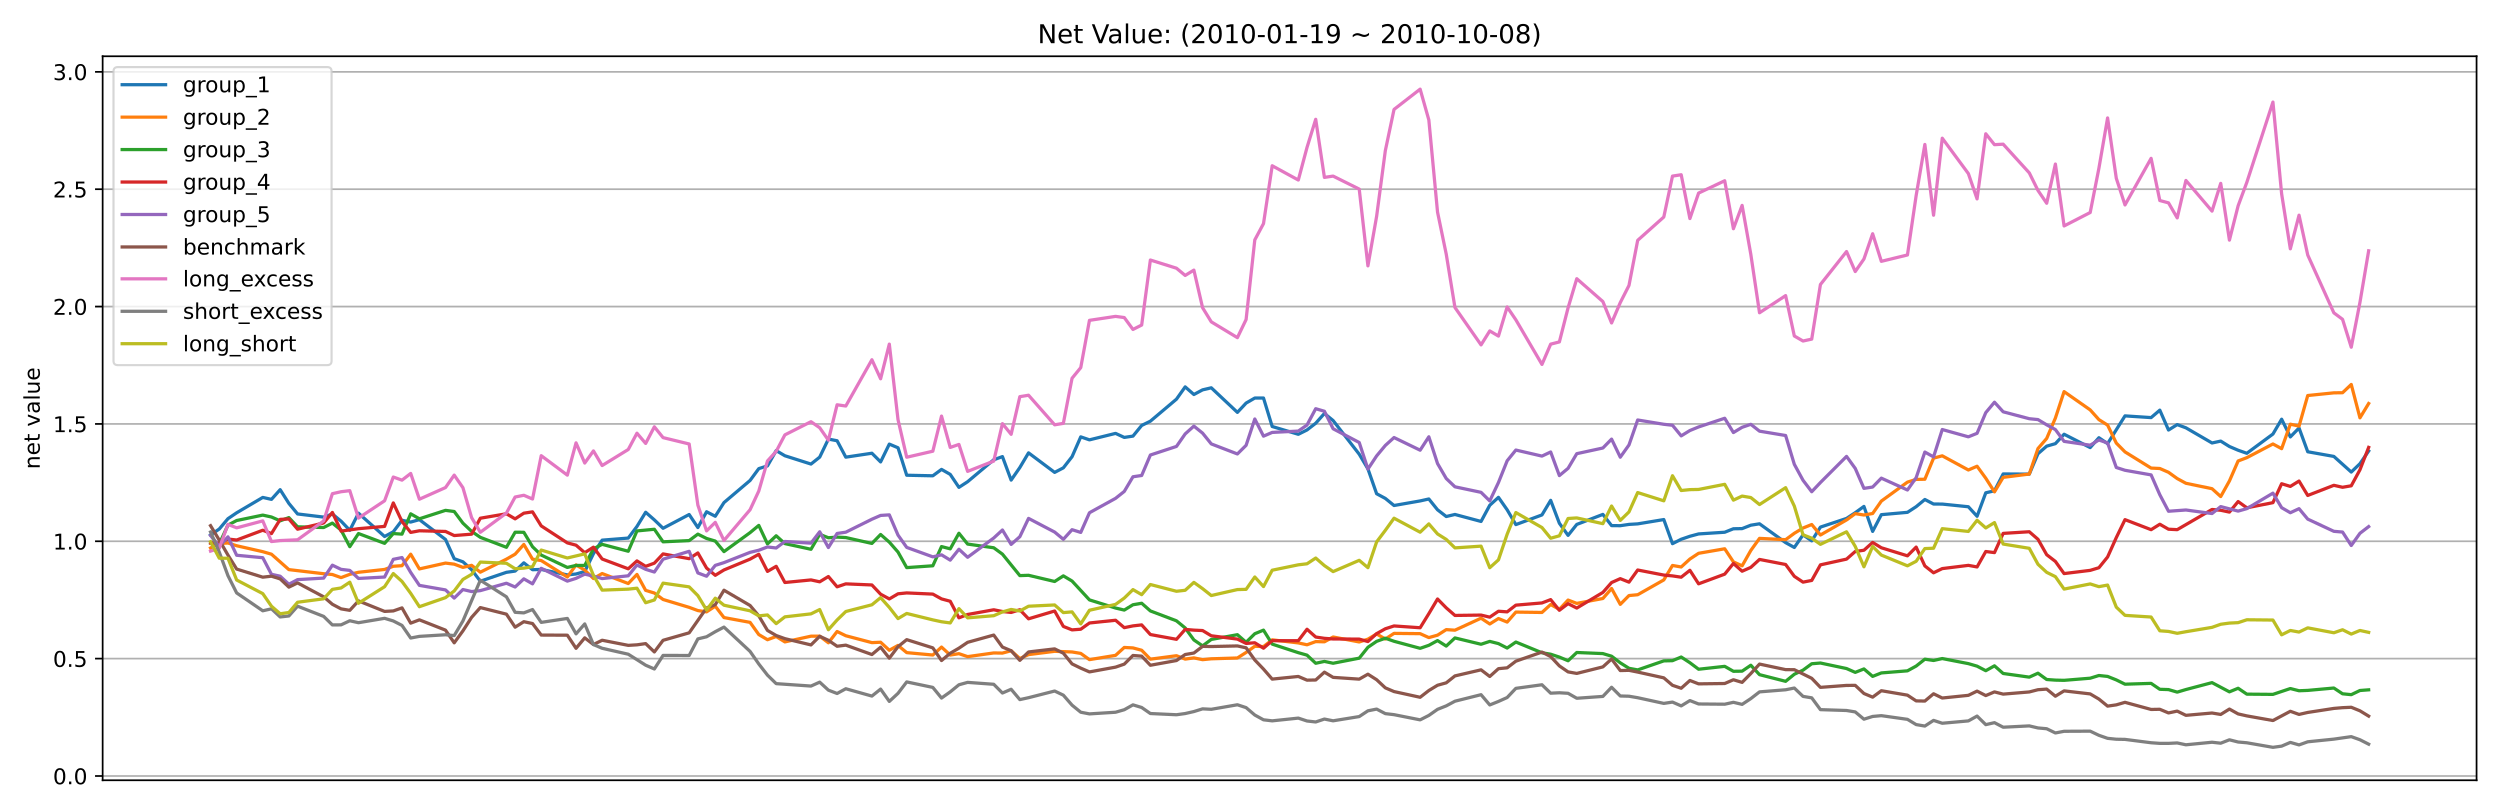 <?xml version="1.0" encoding="utf-8" standalone="no"?>
<!DOCTYPE svg PUBLIC "-//W3C//DTD SVG 1.1//EN"
  "http://www.w3.org/Graphics/SVG/1.1/DTD/svg11.dtd">
<!-- Created with matplotlib (https://matplotlib.org/) -->
<svg height="374.4pt" version="1.1" viewBox="0 0 1152 374.4" width="1152pt" xmlns="http://www.w3.org/2000/svg" xmlns:xlink="http://www.w3.org/1999/xlink">
 <defs>
  <style type="text/css">*{stroke-linecap:butt;stroke-linejoin:round;}</style>
 </defs>
 <g id="figure_1">
  <g id="patch_1">
   <path d="M 0 374.4 
L 1152 374.4 
L 1152 0 
L 0 0 
z
" style="fill:#ffffff;"/>
  </g>
  <g id="axes_1">
   <g id="patch_2">
    <path d="M 47.3 359.532 
L 1141.2 359.532 
L 1141.2 25.92 
L 47.3 25.92 
z
" style="fill:#ffffff;"/>
   </g>
   <g id="matplotlib.axis_1"/>
   <g id="matplotlib.axis_2">
    <g id="ytick_1">
     <g id="line2d_1">
      <path clip-path="url(#pb8b6d80374)" d="M 47.3 357.574 
L 1141.2 357.574 
" style="fill:none;stroke:#b0b0b0;stroke-linecap:square;stroke-width:0.8;"/>
     </g>
     <g id="line2d_2">
      <defs>
       <path d="M 0 0 
L -3.5 0 
" id="mf789db5f4f" style="stroke:#000000;stroke-width:0.8;"/>
      </defs>
      <g>
       <use style="stroke:#000000;stroke-width:0.8;" x="47.3" xlink:href="#mf789db5f4f" y="357.574"/>
      </g>
     </g>
     <g id="text_1">
      <!-- 0.0 -->
      <g transform="translate(24.397 361.373)scale(0.1 -0.1)">
       <defs>
        <path d="M 31.781 66.406 
Q 24.172 66.406 20.328 58.906 
Q 16.5 51.422 16.5 36.375 
Q 16.5 21.391 20.328 13.891 
Q 24.172 6.391 31.781 6.391 
Q 39.453 6.391 43.281 13.891 
Q 47.125 21.391 47.125 36.375 
Q 47.125 51.422 43.281 58.906 
Q 39.453 66.406 31.781 66.406 
z
M 31.781 74.219 
Q 44.047 74.219 50.516 64.516 
Q 56.984 54.828 56.984 36.375 
Q 56.984 17.969 50.516 8.266 
Q 44.047 -1.422 31.781 -1.422 
Q 19.531 -1.422 13.062 8.266 
Q 6.594 17.969 6.594 36.375 
Q 6.594 54.828 13.062 64.516 
Q 19.531 74.219 31.781 74.219 
z
" id="DejaVuSans-48"/>
        <path d="M 10.688 12.406 
L 21 12.406 
L 21 0 
L 10.688 0 
z
" id="DejaVuSans-46"/>
       </defs>
       <use xlink:href="#DejaVuSans-48"/>
       <use x="63.623" xlink:href="#DejaVuSans-46"/>
       <use x="95.41" xlink:href="#DejaVuSans-48"/>
      </g>
     </g>
    </g>
    <g id="ytick_2">
     <g id="line2d_3">
      <path clip-path="url(#pb8b6d80374)" d="M 47.3 303.497 
L 1141.2 303.497 
" style="fill:none;stroke:#b0b0b0;stroke-linecap:square;stroke-width:0.8;"/>
     </g>
     <g id="line2d_4">
      <g>
       <use style="stroke:#000000;stroke-width:0.8;" x="47.3" xlink:href="#mf789db5f4f" y="303.497"/>
      </g>
     </g>
     <g id="text_2">
      <!-- 0.5 -->
      <g transform="translate(24.397 307.296)scale(0.1 -0.1)">
       <defs>
        <path d="M 10.797 72.906 
L 49.516 72.906 
L 49.516 64.594 
L 19.828 64.594 
L 19.828 46.734 
Q 21.969 47.469 24.109 47.828 
Q 26.266 48.188 28.422 48.188 
Q 40.625 48.188 47.75 41.5 
Q 54.891 34.812 54.891 23.391 
Q 54.891 11.625 47.562 5.094 
Q 40.234 -1.422 26.906 -1.422 
Q 22.312 -1.422 17.547 -0.641 
Q 12.797 0.141 7.719 1.703 
L 7.719 11.625 
Q 12.109 9.234 16.797 8.062 
Q 21.484 6.891 26.703 6.891 
Q 35.156 6.891 40.078 11.328 
Q 45.016 15.766 45.016 23.391 
Q 45.016 31 40.078 35.438 
Q 35.156 39.891 26.703 39.891 
Q 22.75 39.891 18.812 39.016 
Q 14.891 38.141 10.797 36.281 
z
" id="DejaVuSans-53"/>
       </defs>
       <use xlink:href="#DejaVuSans-48"/>
       <use x="63.623" xlink:href="#DejaVuSans-46"/>
       <use x="95.41" xlink:href="#DejaVuSans-53"/>
      </g>
     </g>
    </g>
    <g id="ytick_3">
     <g id="line2d_5">
      <path clip-path="url(#pb8b6d80374)" d="M 47.3 249.42 
L 1141.2 249.42 
" style="fill:none;stroke:#b0b0b0;stroke-linecap:square;stroke-width:0.8;"/>
     </g>
     <g id="line2d_6">
      <g>
       <use style="stroke:#000000;stroke-width:0.8;" x="47.3" xlink:href="#mf789db5f4f" y="249.42"/>
      </g>
     </g>
     <g id="text_3">
      <!-- 1.0 -->
      <g transform="translate(24.397 253.219)scale(0.1 -0.1)">
       <defs>
        <path d="M 12.406 8.297 
L 28.516 8.297 
L 28.516 63.922 
L 10.984 60.406 
L 10.984 69.391 
L 28.422 72.906 
L 38.281 72.906 
L 38.281 8.297 
L 54.391 8.297 
L 54.391 0 
L 12.406 0 
z
" id="DejaVuSans-49"/>
       </defs>
       <use xlink:href="#DejaVuSans-49"/>
       <use x="63.623" xlink:href="#DejaVuSans-46"/>
       <use x="95.41" xlink:href="#DejaVuSans-48"/>
      </g>
     </g>
    </g>
    <g id="ytick_4">
     <g id="line2d_7">
      <path clip-path="url(#pb8b6d80374)" d="M 47.3 195.342 
L 1141.2 195.342 
" style="fill:none;stroke:#b0b0b0;stroke-linecap:square;stroke-width:0.8;"/>
     </g>
     <g id="line2d_8">
      <g>
       <use style="stroke:#000000;stroke-width:0.8;" x="47.3" xlink:href="#mf789db5f4f" y="195.342"/>
      </g>
     </g>
     <g id="text_4">
      <!-- 1.5 -->
      <g transform="translate(24.397 199.142)scale(0.1 -0.1)">
       <use xlink:href="#DejaVuSans-49"/>
       <use x="63.623" xlink:href="#DejaVuSans-46"/>
       <use x="95.41" xlink:href="#DejaVuSans-53"/>
      </g>
     </g>
    </g>
    <g id="ytick_5">
     <g id="line2d_9">
      <path clip-path="url(#pb8b6d80374)" d="M 47.3 141.265 
L 1141.2 141.265 
" style="fill:none;stroke:#b0b0b0;stroke-linecap:square;stroke-width:0.8;"/>
     </g>
     <g id="line2d_10">
      <g>
       <use style="stroke:#000000;stroke-width:0.8;" x="47.3" xlink:href="#mf789db5f4f" y="141.265"/>
      </g>
     </g>
     <g id="text_5">
      <!-- 2.0 -->
      <g transform="translate(24.397 145.064)scale(0.1 -0.1)">
       <defs>
        <path d="M 19.188 8.297 
L 53.609 8.297 
L 53.609 0 
L 7.328 0 
L 7.328 8.297 
Q 12.938 14.109 22.625 23.891 
Q 32.328 33.688 34.812 36.531 
Q 39.547 41.844 41.422 45.531 
Q 43.312 49.219 43.312 52.781 
Q 43.312 58.594 39.234 62.25 
Q 35.156 65.922 28.609 65.922 
Q 23.969 65.922 18.812 64.312 
Q 13.672 62.703 7.812 59.422 
L 7.812 69.391 
Q 13.766 71.781 18.938 73 
Q 24.125 74.219 28.422 74.219 
Q 39.75 74.219 46.484 68.547 
Q 53.219 62.891 53.219 53.422 
Q 53.219 48.922 51.531 44.891 
Q 49.859 40.875 45.406 35.406 
Q 44.188 33.984 37.641 27.219 
Q 31.109 20.453 19.188 8.297 
z
" id="DejaVuSans-50"/>
       </defs>
       <use xlink:href="#DejaVuSans-50"/>
       <use x="63.623" xlink:href="#DejaVuSans-46"/>
       <use x="95.41" xlink:href="#DejaVuSans-48"/>
      </g>
     </g>
    </g>
    <g id="ytick_6">
     <g id="line2d_11">
      <path clip-path="url(#pb8b6d80374)" d="M 47.3 87.188 
L 1141.2 87.188 
" style="fill:none;stroke:#b0b0b0;stroke-linecap:square;stroke-width:0.8;"/>
     </g>
     <g id="line2d_12">
      <g>
       <use style="stroke:#000000;stroke-width:0.8;" x="47.3" xlink:href="#mf789db5f4f" y="87.188"/>
      </g>
     </g>
     <g id="text_6">
      <!-- 2.5 -->
      <g transform="translate(24.397 90.987)scale(0.1 -0.1)">
       <use xlink:href="#DejaVuSans-50"/>
       <use x="63.623" xlink:href="#DejaVuSans-46"/>
       <use x="95.41" xlink:href="#DejaVuSans-53"/>
      </g>
     </g>
    </g>
    <g id="ytick_7">
     <g id="line2d_13">
      <path clip-path="url(#pb8b6d80374)" d="M 47.3 33.111 
L 1141.2 33.111 
" style="fill:none;stroke:#b0b0b0;stroke-linecap:square;stroke-width:0.8;"/>
     </g>
     <g id="line2d_14">
      <g>
       <use style="stroke:#000000;stroke-width:0.8;" x="47.3" xlink:href="#mf789db5f4f" y="33.111"/>
      </g>
     </g>
     <g id="text_7">
      <!-- 3.0 -->
      <g transform="translate(24.397 36.91)scale(0.1 -0.1)">
       <defs>
        <path d="M 40.578 39.312 
Q 47.656 37.797 51.625 33 
Q 55.609 28.219 55.609 21.188 
Q 55.609 10.406 48.188 4.484 
Q 40.766 -1.422 27.094 -1.422 
Q 22.516 -1.422 17.656 -0.516 
Q 12.797 0.391 7.625 2.203 
L 7.625 11.719 
Q 11.719 9.328 16.594 8.109 
Q 21.484 6.891 26.812 6.891 
Q 36.078 6.891 40.938 10.547 
Q 45.797 14.203 45.797 21.188 
Q 45.797 27.641 41.281 31.266 
Q 36.766 34.906 28.719 34.906 
L 20.219 34.906 
L 20.219 43.016 
L 29.109 43.016 
Q 36.375 43.016 40.234 45.922 
Q 44.094 48.828 44.094 54.297 
Q 44.094 59.906 40.109 62.906 
Q 36.141 65.922 28.719 65.922 
Q 24.656 65.922 20.016 65.031 
Q 15.375 64.156 9.812 62.312 
L 9.812 71.094 
Q 15.438 72.656 20.344 73.438 
Q 25.25 74.219 29.594 74.219 
Q 40.828 74.219 47.359 69.109 
Q 53.906 64.016 53.906 55.328 
Q 53.906 49.266 50.438 45.094 
Q 46.969 40.922 40.578 39.312 
z
" id="DejaVuSans-51"/>
       </defs>
       <use xlink:href="#DejaVuSans-51"/>
       <use x="63.623" xlink:href="#DejaVuSans-46"/>
       <use x="95.41" xlink:href="#DejaVuSans-48"/>
      </g>
     </g>
    </g>
    <g id="text_8">
     <!-- net value -->
     <g transform="translate(18.317 216.178)rotate(-90)scale(0.1 -0.1)">
      <defs>
       <path d="M 54.891 33.016 
L 54.891 0 
L 45.906 0 
L 45.906 32.719 
Q 45.906 40.484 42.875 44.328 
Q 39.844 48.188 33.797 48.188 
Q 26.516 48.188 22.312 43.547 
Q 18.109 38.922 18.109 30.906 
L 18.109 0 
L 9.078 0 
L 9.078 54.688 
L 18.109 54.688 
L 18.109 46.188 
Q 21.344 51.125 25.703 53.562 
Q 30.078 56 35.797 56 
Q 45.219 56 50.047 50.172 
Q 54.891 44.344 54.891 33.016 
z
" id="DejaVuSans-110"/>
       <path d="M 56.203 29.594 
L 56.203 25.203 
L 14.891 25.203 
Q 15.484 15.922 20.484 11.062 
Q 25.484 6.203 34.422 6.203 
Q 39.594 6.203 44.453 7.469 
Q 49.312 8.734 54.109 11.281 
L 54.109 2.781 
Q 49.266 0.734 44.188 -0.344 
Q 39.109 -1.422 33.891 -1.422 
Q 20.797 -1.422 13.156 6.188 
Q 5.516 13.812 5.516 26.812 
Q 5.516 40.234 12.766 48.109 
Q 20.016 56 32.328 56 
Q 43.359 56 49.781 48.891 
Q 56.203 41.797 56.203 29.594 
z
M 47.219 32.234 
Q 47.125 39.594 43.094 43.984 
Q 39.062 48.391 32.422 48.391 
Q 24.906 48.391 20.391 44.141 
Q 15.875 39.891 15.188 32.172 
z
" id="DejaVuSans-101"/>
       <path d="M 18.312 70.219 
L 18.312 54.688 
L 36.812 54.688 
L 36.812 47.703 
L 18.312 47.703 
L 18.312 18.016 
Q 18.312 11.328 20.141 9.422 
Q 21.969 7.516 27.594 7.516 
L 36.812 7.516 
L 36.812 0 
L 27.594 0 
Q 17.188 0 13.234 3.875 
Q 9.281 7.766 9.281 18.016 
L 9.281 47.703 
L 2.688 47.703 
L 2.688 54.688 
L 9.281 54.688 
L 9.281 70.219 
z
" id="DejaVuSans-116"/>
       <path id="DejaVuSans-32"/>
       <path d="M 2.984 54.688 
L 12.5 54.688 
L 29.594 8.797 
L 46.688 54.688 
L 56.203 54.688 
L 35.688 0 
L 23.484 0 
z
" id="DejaVuSans-118"/>
       <path d="M 34.281 27.484 
Q 23.391 27.484 19.188 25 
Q 14.984 22.516 14.984 16.5 
Q 14.984 11.719 18.141 8.906 
Q 21.297 6.109 26.703 6.109 
Q 34.188 6.109 38.703 11.406 
Q 43.219 16.703 43.219 25.484 
L 43.219 27.484 
z
M 52.203 31.203 
L 52.203 0 
L 43.219 0 
L 43.219 8.297 
Q 40.141 3.328 35.547 0.953 
Q 30.953 -1.422 24.312 -1.422 
Q 15.922 -1.422 10.953 3.297 
Q 6 8.016 6 15.922 
Q 6 25.141 12.172 29.828 
Q 18.359 34.516 30.609 34.516 
L 43.219 34.516 
L 43.219 35.406 
Q 43.219 41.609 39.141 45 
Q 35.062 48.391 27.688 48.391 
Q 23 48.391 18.547 47.266 
Q 14.109 46.141 10.016 43.891 
L 10.016 52.203 
Q 14.938 54.109 19.578 55.047 
Q 24.219 56 28.609 56 
Q 40.484 56 46.344 49.844 
Q 52.203 43.703 52.203 31.203 
z
" id="DejaVuSans-97"/>
       <path d="M 9.422 75.984 
L 18.406 75.984 
L 18.406 0 
L 9.422 0 
z
" id="DejaVuSans-108"/>
       <path d="M 8.5 21.578 
L 8.5 54.688 
L 17.484 54.688 
L 17.484 21.922 
Q 17.484 14.156 20.5 10.266 
Q 23.531 6.391 29.594 6.391 
Q 36.859 6.391 41.078 11.031 
Q 45.312 15.672 45.312 23.688 
L 45.312 54.688 
L 54.297 54.688 
L 54.297 0 
L 45.312 0 
L 45.312 8.406 
Q 42.047 3.422 37.719 1 
Q 33.406 -1.422 27.688 -1.422 
Q 18.266 -1.422 13.375 4.438 
Q 8.5 10.297 8.5 21.578 
z
M 31.109 56 
z
" id="DejaVuSans-117"/>
      </defs>
      <use xlink:href="#DejaVuSans-110"/>
      <use x="63.379" xlink:href="#DejaVuSans-101"/>
      <use x="124.902" xlink:href="#DejaVuSans-116"/>
      <use x="164.111" xlink:href="#DejaVuSans-32"/>
      <use x="195.898" xlink:href="#DejaVuSans-118"/>
      <use x="255.078" xlink:href="#DejaVuSans-97"/>
      <use x="316.357" xlink:href="#DejaVuSans-108"/>
      <use x="344.141" xlink:href="#DejaVuSans-117"/>
      <use x="407.52" xlink:href="#DejaVuSans-101"/>
     </g>
    </g>
   </g>
   <g id="line2d_15">
    <path clip-path="url(#pb8b6d80374)" d="M 97.023 246.509 
L 101.033 243.775 
L 105.043 239.01 
L 109.052 236.294 
L 121.082 229.215 
L 125.092 230.107 
L 129.102 225.642 
L 133.112 231.965 
L 137.122 236.83 
L 149.151 238.279 
L 153.161 236.858 
L 157.171 240.15 
L 161.181 244.355 
L 165.191 236.482 
L 177.221 247.221 
L 181.231 245.05 
L 185.24 239.747 
L 189.25 240.564 
L 193.26 239.452 
L 205.29 248.589 
L 209.3 257.445 
L 213.31 258.879 
L 217.32 262.498 
L 221.33 267.813 
L 233.359 263.725 
L 237.369 263.156 
L 241.379 259.354 
L 245.389 262.526 
L 249.399 262.389 
L 261.429 264.921 
L 265.438 264.495 
L 269.448 263.371 
L 273.458 255.123 
L 277.468 248.898 
L 289.498 247.945 
L 293.508 242.592 
L 297.518 236.05 
L 301.527 239.562 
L 305.537 243.428 
L 317.567 237.088 
L 321.577 243.094 
L 325.587 235.82 
L 329.597 237.89 
L 333.607 231.592 
L 345.636 221.387 
L 349.646 215.944 
L 353.656 214.679 
L 357.666 207.637 
L 361.676 210.013 
L 373.706 213.84 
L 377.716 210.646 
L 381.725 202.324 
L 385.735 203.097 
L 389.745 210.655 
L 401.775 208.85 
L 405.785 212.851 
L 409.795 204.642 
L 413.805 206.337 
L 417.815 218.984 
L 429.844 219.247 
L 433.854 216.301 
L 437.864 218.599 
L 441.874 224.577 
L 445.884 221.971 
L 457.913 211.864 
L 461.923 210.406 
L 465.933 221.226 
L 469.943 215.429 
L 473.953 208.675 
L 485.983 217.677 
L 489.993 215.578 
L 494.003 210.436 
L 498.012 201.308 
L 502.022 202.684 
L 514.052 199.705 
L 518.062 201.561 
L 522.072 200.96 
L 526.082 196.047 
L 530.092 194.08 
L 542.121 183.93 
L 546.131 178.276 
L 550.141 181.786 
L 554.151 179.646 
L 558.161 178.701 
L 570.191 190.021 
L 574.201 185.736 
L 578.21 183.42 
L 582.22 183.419 
L 586.23 196.533 
L 598.26 200.124 
L 602.27 198.125 
L 606.28 195.029 
L 610.29 190.523 
L 614.299 193.786 
L 626.329 209.299 
L 630.339 216.061 
L 634.349 227.509 
L 638.359 229.67 
L 642.369 232.934 
L 654.398 230.827 
L 658.408 229.928 
L 662.418 234.913 
L 666.428 238.008 
L 670.438 237.066 
L 682.468 240.28 
L 686.478 232.831 
L 690.488 229.176 
L 694.497 234.917 
L 698.507 241.731 
L 710.537 237.281 
L 714.547 230.563 
L 718.557 241.104 
L 722.567 246.695 
L 726.577 241.656 
L 738.606 237.038 
L 742.616 242.197 
L 746.626 242.238 
L 750.636 241.643 
L 754.646 241.401 
L 766.676 239.415 
L 770.685 250.523 
L 774.695 248.491 
L 778.705 247.113 
L 782.715 246.037 
L 794.745 245.255 
L 798.755 243.656 
L 802.765 243.582 
L 806.775 242.011 
L 810.784 241.366 
L 822.814 250.043 
L 826.824 252.269 
L 830.834 246.46 
L 834.844 249.214 
L 838.854 242.889 
L 850.883 238.892 
L 854.893 236.256 
L 858.903 233.362 
L 862.913 244.862 
L 866.923 237.156 
L 878.953 236.082 
L 882.963 233.478 
L 886.973 230.17 
L 890.982 232.257 
L 894.992 232.281 
L 907.022 233.513 
L 911.032 237.896 
L 915.042 227.084 
L 919.052 226.153 
L 923.062 218.395 
L 935.091 218.481 
L 939.101 209.067 
L 943.111 205.589 
L 947.121 204.437 
L 951.131 200.098 
L 963.161 206.244 
L 967.17 201.706 
L 971.18 204.416 
L 979.2 191.638 
L 991.23 192.429 
L 995.24 189.001 
L 999.25 198.159 
L 1003.26 195.653 
L 1007.269 197.137 
L 1019.299 204.122 
L 1023.309 203.259 
L 1027.319 205.752 
L 1031.329 207.469 
L 1035.339 208.878 
L 1047.368 200.003 
L 1051.378 193.178 
L 1055.388 201.33 
L 1059.398 197.221 
L 1063.408 208.174 
L 1075.438 210.32 
L 1083.457 217.521 
L 1087.467 213.672 
L 1091.477 207.831 
L 1091.477 207.831 
" style="fill:none;stroke:#1f77b4;stroke-linecap:square;stroke-width:1.5;"/>
   </g>
   <g id="line2d_16">
    <path clip-path="url(#pb8b6d80374)" d="M 97.023 252.504 
L 101.033 250.469 
L 105.043 250.207 
L 109.052 251.478 
L 121.082 254.211 
L 125.092 255.377 
L 133.112 262.481 
L 149.151 264.374 
L 153.161 264.734 
L 157.171 266.163 
L 161.181 264.655 
L 165.191 263.702 
L 177.221 262.403 
L 181.231 260.933 
L 185.24 260.671 
L 189.25 255.368 
L 193.26 262.153 
L 205.29 259.471 
L 209.3 259.964 
L 213.31 261.449 
L 217.32 260.502 
L 221.33 263.656 
L 233.359 257.665 
L 237.369 255.361 
L 241.379 250.89 
L 245.389 257.665 
L 249.399 258.3 
L 261.429 265.877 
L 265.438 260.324 
L 269.448 262.695 
L 273.458 266.578 
L 277.468 264.293 
L 289.498 268.884 
L 293.508 264.703 
L 297.518 272.052 
L 301.527 273.262 
L 305.537 276.237 
L 317.567 279.87 
L 321.577 281.35 
L 325.587 281.943 
L 329.597 279.331 
L 333.607 284.573 
L 345.636 286.79 
L 349.646 292.395 
L 353.656 294.782 
L 357.666 293.297 
L 361.676 295.789 
L 373.706 293.15 
L 377.716 293.127 
L 381.725 296.197 
L 385.735 290.997 
L 389.745 292.952 
L 401.775 296.121 
L 405.785 295.943 
L 409.795 299.637 
L 413.805 297.408 
L 417.815 300.731 
L 429.844 301.835 
L 433.854 298.176 
L 437.864 301.848 
L 441.874 301.212 
L 445.884 302.577 
L 457.913 300.877 
L 461.923 300.943 
L 465.933 299.865 
L 469.943 303.44 
L 473.953 301.644 
L 485.983 300.122 
L 494.003 300.424 
L 498.012 301.093 
L 502.022 303.957 
L 514.052 301.985 
L 518.062 298.346 
L 522.072 298.56 
L 526.082 299.633 
L 530.092 303.744 
L 542.121 302.155 
L 546.131 303.712 
L 550.141 303.159 
L 554.151 303.972 
L 558.161 303.575 
L 570.191 303.2 
L 574.201 300.654 
L 578.21 297.796 
L 582.22 297.951 
L 586.23 294.837 
L 598.26 296.254 
L 602.27 297.118 
L 606.28 295.647 
L 610.29 295.743 
L 614.299 293.522 
L 626.329 295.816 
L 630.339 294.53 
L 634.349 292.111 
L 638.359 294.463 
L 642.369 291.861 
L 654.398 291.992 
L 658.408 293.798 
L 662.418 292.684 
L 666.428 290.129 
L 670.438 290.39 
L 682.468 284.866 
L 686.478 287.53 
L 690.488 285.021 
L 694.497 286.656 
L 698.507 282.049 
L 710.537 282.22 
L 714.547 278.565 
L 718.557 280.794 
L 722.567 276.511 
L 726.577 278.043 
L 738.606 275.787 
L 742.616 271.187 
L 746.626 278.489 
L 750.636 274.431 
L 754.646 274.05 
L 766.676 267.234 
L 770.685 260.565 
L 774.695 261.267 
L 778.705 257.602 
L 782.715 254.958 
L 794.745 252.878 
L 798.755 258.924 
L 802.765 260.728 
L 806.775 253.652 
L 810.784 248.085 
L 822.814 248.687 
L 826.824 245.74 
L 830.834 243.309 
L 834.844 241.696 
L 838.854 246.532 
L 850.883 239.59 
L 854.893 236.685 
L 858.903 237.314 
L 862.913 236.624 
L 866.923 230.897 
L 878.953 222.165 
L 882.963 220.906 
L 886.973 220.829 
L 890.982 211.112 
L 894.992 210.044 
L 907.022 216.569 
L 911.032 214.845 
L 915.042 220.368 
L 919.052 226.66 
L 923.062 219.969 
L 935.091 218.446 
L 939.101 206.689 
L 943.111 202.036 
L 947.121 192.651 
L 951.131 180.46 
L 963.161 188.882 
L 967.17 193.358 
L 971.18 195.892 
L 975.19 204.168 
L 979.2 208.236 
L 991.23 215.693 
L 995.24 215.883 
L 999.25 217.633 
L 1003.26 220.522 
L 1007.269 222.696 
L 1019.299 225.189 
L 1023.309 228.814 
L 1027.319 221.62 
L 1031.329 212.417 
L 1035.339 210.895 
L 1047.368 204.58 
L 1051.378 206.743 
L 1055.388 195.463 
L 1059.398 196.356 
L 1063.408 182.256 
L 1075.438 181.024 
L 1079.448 180.967 
L 1083.457 177.162 
L 1087.467 192.535 
L 1091.477 185.941 
L 1091.477 185.941 
" style="fill:none;stroke:#ff7f0e;stroke-linecap:square;stroke-width:1.5;"/>
   </g>
   <g id="line2d_17">
    <path clip-path="url(#pb8b6d80374)" d="M 97.023 250.115 
L 101.033 250.658 
L 105.043 241.974 
L 109.052 239.857 
L 121.082 237.359 
L 125.092 238.237 
L 129.102 239.997 
L 133.112 238.517 
L 137.122 242.758 
L 149.151 243.082 
L 153.161 241.045 
L 157.171 244.261 
L 161.181 251.907 
L 165.191 245.856 
L 177.221 250.374 
L 181.231 245.861 
L 185.24 246.124 
L 189.25 236.772 
L 193.26 239.059 
L 205.29 235.173 
L 209.3 235.697 
L 213.31 241.069 
L 217.32 244.856 
L 221.33 247.606 
L 233.359 252.197 
L 237.369 245.242 
L 241.379 245.278 
L 245.389 251.932 
L 249.399 255.782 
L 261.429 261.473 
L 265.438 260.546 
L 269.448 260.542 
L 273.458 252.904 
L 277.468 250.83 
L 289.498 254.011 
L 293.508 244.648 
L 301.527 243.886 
L 305.537 249.669 
L 317.567 249.106 
L 321.577 246.127 
L 325.587 248.125 
L 329.597 249.32 
L 333.607 254.181 
L 345.636 245.436 
L 349.646 242.107 
L 353.656 250.631 
L 357.666 246.885 
L 361.676 250.494 
L 373.706 253.107 
L 377.716 246.229 
L 381.725 247.799 
L 385.735 247.5 
L 389.745 247.703 
L 401.775 250.412 
L 405.785 246.29 
L 409.795 249.811 
L 413.805 254.391 
L 417.815 261.558 
L 429.844 260.714 
L 433.854 251.857 
L 437.864 252.903 
L 441.874 245.722 
L 445.884 250.708 
L 457.913 252.413 
L 461.923 255.347 
L 469.943 265.241 
L 473.953 265.096 
L 485.983 267.948 
L 489.993 265.359 
L 494.003 267.75 
L 502.022 276.434 
L 514.052 280.183 
L 518.062 281.12 
L 522.072 278.667 
L 526.082 277.979 
L 530.092 281.516 
L 542.121 286.085 
L 546.131 289.364 
L 550.141 294.878 
L 554.151 297.621 
L 558.161 294.656 
L 570.191 292.464 
L 574.201 295.957 
L 578.21 292.022 
L 582.22 290.368 
L 586.23 296.809 
L 598.26 300.752 
L 602.27 301.891 
L 606.28 305.635 
L 610.29 304.777 
L 614.299 305.627 
L 626.329 303.282 
L 630.339 298.273 
L 634.349 295.532 
L 638.359 294.093 
L 642.369 295.498 
L 654.398 298.748 
L 658.408 297.363 
L 662.418 295.178 
L 666.428 297.712 
L 670.438 293.958 
L 682.468 296.874 
L 686.478 295.556 
L 690.488 296.573 
L 694.497 298.617 
L 698.507 295.849 
L 710.537 300.791 
L 714.547 301.456 
L 718.557 302.788 
L 722.567 304.475 
L 726.577 300.669 
L 738.606 301.175 
L 742.616 302.378 
L 746.626 305.434 
L 750.636 307.957 
L 754.646 308.691 
L 766.676 304.537 
L 770.685 304.436 
L 774.695 302.759 
L 778.705 305.382 
L 782.715 308.383 
L 794.745 307.052 
L 798.755 309.332 
L 802.765 309.271 
L 806.775 306.544 
L 810.784 310.881 
L 822.814 313.953 
L 826.824 310.697 
L 830.834 308.806 
L 834.844 305.856 
L 838.854 305.52 
L 850.883 308.065 
L 854.893 309.828 
L 858.903 308.247 
L 862.913 311.677 
L 866.923 310.085 
L 878.953 309.121 
L 882.963 306.923 
L 886.973 303.759 
L 890.982 304.347 
L 894.992 303.463 
L 907.022 305.796 
L 911.032 306.964 
L 915.042 309.056 
L 919.052 306.813 
L 923.062 310.34 
L 935.091 312.025 
L 939.101 310.208 
L 943.111 313.116 
L 947.121 313.4 
L 951.131 313.498 
L 963.161 312.514 
L 967.17 311.273 
L 971.18 311.696 
L 975.19 313.3 
L 979.2 315.276 
L 991.23 314.9 
L 995.24 317.628 
L 999.25 317.76 
L 1003.26 318.932 
L 1007.269 317.742 
L 1019.299 314.556 
L 1027.319 318.8 
L 1031.329 317.15 
L 1035.339 319.863 
L 1047.368 319.97 
L 1055.388 317.278 
L 1059.398 318.296 
L 1063.408 318.138 
L 1075.438 317.039 
L 1079.448 319.702 
L 1083.457 320.1 
L 1087.467 318.181 
L 1091.477 317.872 
L 1091.477 317.872 
" style="fill:none;stroke:#2ca02c;stroke-linecap:square;stroke-width:1.5;"/>
   </g>
   <g id="line2d_18">
    <path clip-path="url(#pb8b6d80374)" d="M 97.023 250.226 
L 101.033 250.256 
L 105.043 248.376 
L 109.052 248.841 
L 121.082 244.336 
L 125.092 245.874 
L 129.102 239.328 
L 133.112 239.137 
L 137.122 243.858 
L 149.151 240.974 
L 153.161 236.134 
L 157.171 244.731 
L 165.191 243.615 
L 177.221 242.564 
L 181.231 231.755 
L 185.24 240.317 
L 189.25 245.332 
L 193.26 244.582 
L 205.29 244.893 
L 209.3 246.782 
L 217.32 246.143 
L 221.33 238.796 
L 233.359 236.744 
L 237.369 239.089 
L 241.379 236.474 
L 245.389 235.863 
L 249.399 242.336 
L 261.429 250.158 
L 265.438 251.222 
L 269.448 254.677 
L 273.458 252.138 
L 277.468 257.589 
L 289.498 262.104 
L 293.508 258.467 
L 297.518 260.976 
L 301.527 259.5 
L 305.537 255.238 
L 317.567 257.437 
L 321.577 254.795 
L 325.587 261.758 
L 329.597 265.099 
L 333.607 262.632 
L 345.636 257.646 
L 349.646 255.408 
L 353.656 263.3 
L 357.666 260.966 
L 361.676 268.415 
L 373.706 267.232 
L 377.716 268.1 
L 381.725 265.67 
L 385.735 270.405 
L 389.745 269.045 
L 401.775 269.55 
L 405.785 273.801 
L 409.795 275.986 
L 413.805 273.625 
L 417.815 273.218 
L 429.844 273.762 
L 433.854 275.978 
L 437.864 277.058 
L 441.874 284.693 
L 445.884 283.15 
L 457.913 280.987 
L 461.923 281.779 
L 465.933 282.214 
L 469.943 280.97 
L 473.953 285.147 
L 485.983 281.554 
L 489.993 288.658 
L 494.003 290.247 
L 498.012 289.947 
L 502.022 287.072 
L 514.052 285.811 
L 518.062 289.226 
L 522.072 288.411 
L 526.082 287.951 
L 530.092 292.394 
L 542.121 294.591 
L 546.131 290.028 
L 550.141 290.367 
L 554.151 290.558 
L 558.161 292.968 
L 570.191 294.493 
L 574.201 296.491 
L 578.21 296.19 
L 582.22 298.687 
L 586.23 295.238 
L 598.26 295.237 
L 602.27 289.958 
L 606.28 293.54 
L 610.29 294.143 
L 614.299 294.435 
L 626.329 294.502 
L 630.339 295.626 
L 634.349 291.987 
L 638.359 289.74 
L 642.369 288.437 
L 654.398 289.268 
L 658.408 282.774 
L 662.418 276.013 
L 666.428 280.101 
L 670.438 283.593 
L 682.468 283.43 
L 686.478 284.386 
L 690.488 281.655 
L 694.497 281.946 
L 698.507 278.853 
L 710.537 277.833 
L 714.547 276.307 
L 718.557 281.217 
L 722.567 278.167 
L 726.577 280.196 
L 738.606 272.986 
L 742.616 268.434 
L 746.626 266.642 
L 750.636 268.25 
L 754.646 262.657 
L 766.676 264.99 
L 770.685 265.376 
L 774.695 265.972 
L 778.705 262.795 
L 782.715 269.025 
L 794.745 264.569 
L 798.755 259.652 
L 802.765 263.215 
L 806.775 261.442 
L 810.784 257.788 
L 822.814 260.12 
L 826.824 265.568 
L 830.834 268.248 
L 834.844 267.468 
L 838.854 260.286 
L 850.883 257.641 
L 854.893 254.13 
L 858.903 253.552 
L 862.913 249.962 
L 866.923 252.41 
L 878.953 256.124 
L 882.963 252.101 
L 886.973 260.783 
L 890.982 263.946 
L 894.992 262.008 
L 907.022 260.519 
L 911.032 261.248 
L 915.042 254.135 
L 919.052 254.64 
L 923.062 245.784 
L 935.091 245.029 
L 939.101 248.512 
L 943.111 255.605 
L 947.121 258.699 
L 951.131 264.303 
L 963.161 262.826 
L 967.17 261.611 
L 971.18 256.654 
L 975.19 247.72 
L 979.2 239.455 
L 991.23 244.072 
L 995.24 241.576 
L 999.25 243.864 
L 1003.26 244.066 
L 1019.299 234.763 
L 1023.309 235.131 
L 1027.319 235.973 
L 1031.329 231.115 
L 1035.339 234.001 
L 1047.368 231.622 
L 1051.378 222.909 
L 1055.388 224.139 
L 1059.398 221.662 
L 1063.408 228.304 
L 1075.438 223.632 
L 1079.448 224.536 
L 1083.457 223.854 
L 1087.467 216.472 
L 1091.477 206.16 
L 1091.477 206.16 
" style="fill:none;stroke:#d62728;stroke-linecap:square;stroke-width:1.5;"/>
   </g>
   <g id="line2d_19">
    <path clip-path="url(#pb8b6d80374)" d="M 97.023 246.752 
L 101.033 251.768 
L 105.043 247.375 
L 109.052 255.862 
L 121.082 256.994 
L 125.092 264.642 
L 129.102 265.512 
L 133.112 269.214 
L 137.122 267.09 
L 149.151 266.381 
L 153.161 260.437 
L 157.171 262.357 
L 161.181 262.842 
L 165.191 266.545 
L 177.221 265.9 
L 181.231 257.731 
L 185.24 256.921 
L 189.25 263.774 
L 193.26 269.742 
L 205.29 271.836 
L 209.3 275.597 
L 213.31 271.66 
L 217.32 272.586 
L 221.33 272.162 
L 233.359 268.752 
L 237.369 270.493 
L 241.379 266.735 
L 245.389 269.033 
L 249.399 261.876 
L 261.429 267.78 
L 265.438 266.508 
L 269.448 264.569 
L 273.458 265.449 
L 277.468 266.604 
L 289.498 265.329 
L 293.508 260.354 
L 297.518 262.346 
L 301.527 263.591 
L 305.537 257.673 
L 317.567 254.051 
L 321.577 264.006 
L 325.587 265.525 
L 329.597 260.527 
L 333.607 259.26 
L 345.636 254.524 
L 349.646 253.555 
L 353.656 252.04 
L 357.666 252.515 
L 361.676 249.511 
L 373.706 250.284 
L 377.716 245.058 
L 381.725 252.309 
L 385.735 245.818 
L 389.745 245.231 
L 401.775 239.256 
L 405.785 237.51 
L 409.795 237.251 
L 413.805 246.578 
L 417.815 252.239 
L 429.844 256.597 
L 433.854 255.667 
L 437.864 258.108 
L 441.874 253.089 
L 445.884 256.792 
L 457.913 247.917 
L 461.923 244.222 
L 465.933 250.862 
L 469.943 247.308 
L 473.953 238.882 
L 485.983 245.174 
L 489.993 248.511 
L 494.003 244.079 
L 498.012 245.335 
L 502.022 236.269 
L 514.052 229.643 
L 518.062 226.451 
L 522.072 219.694 
L 526.082 219.102 
L 530.092 209.673 
L 542.121 205.712 
L 546.131 199.951 
L 550.141 196.346 
L 554.151 199.591 
L 558.161 204.557 
L 570.191 209.182 
L 574.201 205.204 
L 578.21 193.074 
L 582.22 200.983 
L 586.23 199.257 
L 598.26 198.639 
L 602.27 195.85 
L 606.28 188.334 
L 610.29 189.509 
L 614.299 197.572 
L 626.329 203.908 
L 630.339 216.147 
L 634.349 210.084 
L 638.359 205.26 
L 642.369 201.623 
L 654.398 207.45 
L 658.408 201.276 
L 662.418 213.606 
L 666.428 220.499 
L 670.438 224.321 
L 682.468 226.866 
L 686.478 230.827 
L 690.488 222.345 
L 694.497 212.333 
L 698.507 207.381 
L 710.537 210.168 
L 714.547 208.274 
L 718.557 219.146 
L 722.567 215.809 
L 726.577 209.054 
L 738.606 206.44 
L 742.616 202.348 
L 746.626 210.671 
L 750.636 205.034 
L 754.646 193.528 
L 766.676 195.508 
L 770.685 195.963 
L 774.695 200.849 
L 778.705 198.386 
L 782.715 196.736 
L 794.745 192.733 
L 798.755 199.32 
L 802.765 196.899 
L 806.775 195.524 
L 810.784 198.678 
L 822.814 200.682 
L 826.824 213.957 
L 830.834 221.314 
L 834.844 226.587 
L 838.854 222.342 
L 850.883 210.313 
L 854.893 215.847 
L 858.903 225.038 
L 862.913 224.433 
L 866.923 220.332 
L 878.953 225.784 
L 882.963 220.117 
L 886.973 208.309 
L 890.982 210.53 
L 894.992 197.925 
L 907.022 201.285 
L 911.032 199.673 
L 915.042 190.144 
L 919.052 185.339 
L 923.062 189.759 
L 935.091 192.94 
L 939.101 193.345 
L 943.111 195.753 
L 947.121 197.944 
L 951.131 203.384 
L 963.161 205.148 
L 967.17 202.747 
L 971.18 204.131 
L 975.19 215.418 
L 979.2 216.703 
L 991.23 218.833 
L 995.24 227.969 
L 999.25 235.584 
L 1007.269 235.004 
L 1019.299 236.631 
L 1023.309 233.436 
L 1031.329 235.518 
L 1035.339 234.376 
L 1047.368 227.244 
L 1051.378 233.934 
L 1055.388 236.262 
L 1059.398 234.4 
L 1063.408 239.211 
L 1075.438 244.833 
L 1079.448 245.168 
L 1083.457 251.364 
L 1087.467 245.738 
L 1091.477 242.664 
L 1091.477 242.664 
" style="fill:none;stroke:#9467bd;stroke-linecap:square;stroke-width:1.5;"/>
   </g>
   <g id="line2d_20">
    <path clip-path="url(#pb8b6d80374)" d="M 97.023 242.229 
L 101.033 248.865 
L 105.043 255.782 
L 109.052 262.228 
L 121.082 265.961 
L 125.092 265.507 
L 129.102 266.76 
L 133.112 270.552 
L 137.122 268.605 
L 149.151 275.02 
L 153.161 278.452 
L 157.171 280.567 
L 161.181 281.243 
L 165.191 276.89 
L 177.221 281.736 
L 181.231 281.52 
L 185.24 280.114 
L 189.25 287.141 
L 193.26 285.626 
L 205.29 290.367 
L 209.3 296.213 
L 213.31 290.704 
L 217.32 284.477 
L 221.33 279.968 
L 233.359 283.001 
L 237.369 289.002 
L 241.379 286.475 
L 245.389 287.326 
L 249.399 292.636 
L 261.429 292.699 
L 265.438 298.74 
L 269.448 293.924 
L 273.458 296.995 
L 277.468 295.025 
L 289.498 297.381 
L 293.508 297.139 
L 297.518 296.575 
L 301.527 300.419 
L 305.537 295.052 
L 317.567 291.611 
L 325.587 280.147 
L 329.597 278.63 
L 333.607 271.97 
L 345.636 279.015 
L 349.646 283.792 
L 353.656 290.503 
L 357.666 292.846 
L 361.676 294.287 
L 373.706 297.181 
L 377.716 293.21 
L 381.725 295.054 
L 385.735 297.793 
L 389.745 297.283 
L 401.775 301.613 
L 405.785 298.23 
L 409.795 303.28 
L 413.805 297.993 
L 417.815 294.749 
L 429.844 298.534 
L 433.854 304.373 
L 437.864 301.017 
L 441.874 298.677 
L 445.884 295.979 
L 457.913 292.637 
L 461.923 298.169 
L 465.933 299.851 
L 469.943 304.286 
L 473.953 300.416 
L 485.983 299.006 
L 489.993 300.987 
L 494.003 305.926 
L 498.012 307.879 
L 502.022 309.616 
L 514.052 307.414 
L 518.062 306.034 
L 522.072 302.043 
L 526.082 302.351 
L 530.092 306.553 
L 542.121 304.377 
L 546.131 301.602 
L 550.141 300.916 
L 554.151 297.846 
L 558.161 297.92 
L 570.191 297.649 
L 574.201 298.517 
L 578.21 304.123 
L 582.22 308.314 
L 586.23 312.931 
L 598.26 311.713 
L 602.27 313.415 
L 606.28 313.34 
L 610.29 309.734 
L 614.299 312.133 
L 626.329 312.947 
L 630.339 310.666 
L 634.349 313.211 
L 638.359 316.964 
L 642.369 318.672 
L 654.398 321.308 
L 658.408 318.191 
L 662.418 315.764 
L 666.428 314.648 
L 670.438 311.459 
L 682.468 308.659 
L 686.478 311.725 
L 690.488 308.125 
L 694.497 307.736 
L 698.507 304.672 
L 710.537 300.481 
L 714.547 302.559 
L 718.557 306.85 
L 722.567 309.61 
L 726.577 310.309 
L 738.606 307.303 
L 742.616 303.676 
L 746.626 308.991 
L 750.636 308.886 
L 754.646 309.69 
L 766.676 312.352 
L 770.685 315.79 
L 774.695 317.147 
L 778.705 313.566 
L 782.715 315.122 
L 794.745 314.962 
L 798.755 313.232 
L 802.765 314.441 
L 806.775 310.372 
L 810.784 306.006 
L 822.814 308.566 
L 826.824 308.593 
L 834.844 312.567 
L 838.854 316.736 
L 850.883 315.841 
L 854.893 315.819 
L 858.903 319.564 
L 862.913 321.247 
L 866.923 318.281 
L 878.953 320.328 
L 882.963 322.973 
L 886.973 323.046 
L 890.982 319.692 
L 894.992 321.646 
L 907.022 320.41 
L 911.032 318.465 
L 915.042 320.517 
L 919.052 318.826 
L 923.062 319.85 
L 935.091 318.852 
L 939.101 317.818 
L 943.111 317.534 
L 947.121 320.815 
L 951.131 318.349 
L 963.161 319.755 
L 967.17 322.127 
L 971.18 325.382 
L 975.19 324.797 
L 979.2 323.633 
L 991.23 326.914 
L 995.24 326.84 
L 999.25 328.521 
L 1003.26 327.678 
L 1007.269 329.625 
L 1019.299 328.558 
L 1023.309 329.215 
L 1027.319 326.738 
L 1031.329 328.973 
L 1035.339 329.883 
L 1047.368 332.023 
L 1055.388 327.761 
L 1059.398 329.204 
L 1063.408 328.297 
L 1075.438 326.439 
L 1079.448 326.095 
L 1083.457 325.909 
L 1087.467 327.543 
L 1091.477 329.987 
L 1091.477 329.987 
" style="fill:none;stroke:#8c564b;stroke-linecap:square;stroke-width:1.5;"/>
   </g>
   <g id="line2d_21">
    <path clip-path="url(#pb8b6d80374)" d="M 97.023 253.943 
L 101.033 252.671 
L 105.043 241.641 
L 109.052 243.228 
L 121.082 240.024 
L 125.092 249.544 
L 129.102 249.085 
L 137.122 248.737 
L 149.151 240.037 
L 153.161 227.489 
L 157.171 226.584 
L 161.181 226.101 
L 165.191 238.739 
L 177.221 230.759 
L 181.231 219.818 
L 185.24 221.248 
L 189.25 218.163 
L 193.26 230.032 
L 205.29 224.668 
L 209.3 218.936 
L 213.31 224.725 
L 217.32 238.528 
L 221.33 245.278 
L 233.359 236.406 
L 237.369 229.031 
L 241.379 228.22 
L 245.389 229.944 
L 249.399 209.979 
L 261.429 218.943 
L 265.438 204.069 
L 269.448 213.367 
L 273.458 207.775 
L 277.468 214.523 
L 289.498 207.13 
L 293.508 199.621 
L 297.518 204.333 
L 301.527 196.677 
L 305.537 201.656 
L 317.567 204.584 
L 321.577 232.744 
L 325.587 244.627 
L 329.597 240.706 
L 333.607 249.041 
L 345.636 234.88 
L 349.646 226.266 
L 353.656 212.411 
L 357.666 207.993 
L 361.676 200.386 
L 373.706 194.321 
L 377.716 197.103 
L 381.725 202.848 
L 385.735 186.527 
L 389.745 187.09 
L 401.775 165.778 
L 405.785 174.541 
L 409.795 158.571 
L 413.805 193.376 
L 417.815 210.691 
L 429.844 207.916 
L 433.854 191.738 
L 437.864 206.173 
L 441.874 204.798 
L 445.884 217.21 
L 457.913 212.464 
L 461.923 195.213 
L 465.933 200.127 
L 469.943 182.787 
L 473.953 182.124 
L 485.983 195.752 
L 489.993 195.083 
L 494.003 174.296 
L 498.012 169.395 
L 502.022 147.617 
L 514.052 145.79 
L 518.062 146.331 
L 522.072 151.805 
L 526.082 149.778 
L 530.092 119.819 
L 542.121 123.592 
L 546.131 126.92 
L 550.141 124.471 
L 554.151 141.796 
L 558.161 148.31 
L 570.191 155.587 
L 574.201 147.245 
L 578.21 110.537 
L 582.22 103.042 
L 586.23 76.382 
L 598.26 82.956 
L 602.27 67.942 
L 606.28 54.977 
L 610.29 81.744 
L 614.299 81.147 
L 626.329 87.139 
L 630.339 122.5 
L 634.349 99.671 
L 638.359 69.416 
L 642.369 50.42 
L 654.398 41.084 
L 658.408 55.267 
L 662.418 97.744 
L 666.428 117.117 
L 670.438 141.687 
L 682.468 158.922 
L 686.478 152.488 
L 690.488 154.866 
L 694.497 141.453 
L 698.507 147.373 
L 710.537 167.925 
L 714.547 158.585 
L 718.557 157.556 
L 722.567 141.851 
L 726.577 128.427 
L 738.606 138.969 
L 742.616 148.822 
L 746.626 139.43 
L 750.636 131.528 
L 754.646 110.743 
L 766.676 100.004 
L 770.685 81.145 
L 774.695 80.526 
L 778.705 100.713 
L 782.715 88.968 
L 794.745 83.292 
L 798.755 105.39 
L 802.765 94.652 
L 806.775 117.211 
L 810.784 144.12 
L 822.814 136.216 
L 826.824 154.824 
L 830.834 157.136 
L 834.844 156.266 
L 838.854 131.097 
L 850.883 115.916 
L 854.893 125.126 
L 858.903 119.349 
L 862.913 107.714 
L 866.923 120.42 
L 878.953 117.488 
L 882.963 90.115 
L 886.973 66.574 
L 890.982 99.169 
L 894.992 63.687 
L 907.022 79.989 
L 911.032 91.65 
L 915.042 61.649 
L 919.052 66.664 
L 923.062 66.436 
L 935.091 79.659 
L 939.101 87.765 
L 943.111 93.651 
L 947.121 75.597 
L 951.131 104.116 
L 963.161 97.931 
L 967.17 77.563 
L 971.18 54.349 
L 975.19 82.165 
L 979.2 94.436 
L 991.23 72.974 
L 995.24 92.402 
L 999.25 93.477 
L 1003.26 100.402 
L 1007.269 83.156 
L 1019.299 97.278 
L 1023.309 84.505 
L 1027.319 110.646 
L 1031.329 94.834 
L 1035.339 84.024 
L 1047.368 47.041 
L 1051.378 89.356 
L 1055.388 114.65 
L 1059.398 99.161 
L 1063.408 117.522 
L 1075.438 144.153 
L 1079.448 147.143 
L 1083.457 159.992 
L 1087.467 139.323 
L 1091.477 115.564 
L 1091.477 115.564 
" style="fill:none;stroke:#e377c2;stroke-linecap:square;stroke-width:1.5;"/>
   </g>
   <g id="line2d_22">
    <path clip-path="url(#pb8b6d80374)" d="M 97.023 245.139 
L 101.033 254.376 
L 105.043 265.264 
L 109.052 273.223 
L 121.082 281.449 
L 125.092 280.543 
L 129.102 284.29 
L 133.112 283.838 
L 137.122 279.332 
L 149.151 284.035 
L 153.161 287.968 
L 157.171 287.93 
L 161.181 286.048 
L 165.191 286.942 
L 177.221 284.921 
L 181.231 286.143 
L 185.24 288.189 
L 189.25 294.002 
L 193.26 293.239 
L 205.29 292.502 
L 209.3 292.875 
L 213.31 286.14 
L 221.33 267.378 
L 233.359 275.01 
L 237.369 282.155 
L 241.379 282.413 
L 245.389 280.885 
L 249.399 286.792 
L 261.429 284.978 
L 265.438 292.072 
L 269.448 287.501 
L 273.458 297.017 
L 277.468 298.728 
L 289.498 301.46 
L 297.518 306.524 
L 301.527 308.266 
L 305.537 302.02 
L 317.567 302.049 
L 321.577 294.4 
L 325.587 293.425 
L 329.597 291.079 
L 333.607 288.968 
L 345.636 300.171 
L 349.646 305.956 
L 353.656 311.112 
L 357.666 315.024 
L 373.706 316.134 
L 377.716 314.331 
L 381.725 318.019 
L 385.735 319.555 
L 389.745 317.37 
L 401.775 320.751 
L 405.785 317.535 
L 409.795 323.213 
L 413.805 319.486 
L 417.815 314.228 
L 429.844 316.757 
L 433.854 321.663 
L 437.864 318.813 
L 441.874 315.543 
L 445.884 314.441 
L 457.913 315.316 
L 461.923 319.339 
L 465.933 317.61 
L 469.943 322.379 
L 473.953 321.496 
L 485.983 318.425 
L 489.993 320.336 
L 494.003 324.935 
L 498.012 328.194 
L 502.022 328.962 
L 514.052 328.199 
L 518.062 327.045 
L 522.072 324.799 
L 526.082 326.009 
L 530.092 328.795 
L 542.121 329.354 
L 546.131 328.801 
L 550.141 327.885 
L 554.151 326.638 
L 558.161 326.84 
L 570.191 324.756 
L 574.201 326.07 
L 578.21 329.485 
L 582.22 331.688 
L 586.23 332.165 
L 598.26 330.905 
L 602.27 332.234 
L 606.28 332.682 
L 610.29 331.343 
L 614.299 332.146 
L 626.329 330.194 
L 630.339 327.546 
L 634.349 326.745 
L 638.359 328.841 
L 642.369 329.316 
L 654.398 331.708 
L 658.408 329.669 
L 662.418 326.86 
L 666.428 325.265 
L 670.438 323.119 
L 682.468 320.108 
L 686.478 324.836 
L 690.488 323.225 
L 694.497 321.419 
L 698.507 317.187 
L 710.537 315.539 
L 714.547 319.417 
L 718.557 319.226 
L 722.567 319.472 
L 726.577 321.759 
L 738.606 320.908 
L 742.616 316.693 
L 746.626 320.709 
L 750.636 320.82 
L 754.646 321.504 
L 766.676 324.126 
L 770.685 323.524 
L 774.695 325.276 
L 778.705 322.823 
L 782.715 324.391 
L 794.745 324.499 
L 798.755 323.626 
L 802.765 324.574 
L 806.775 321.915 
L 810.784 318.816 
L 822.814 317.846 
L 826.824 317.046 
L 830.834 320.895 
L 834.844 321.565 
L 838.854 327.002 
L 850.883 327.397 
L 854.893 328.052 
L 858.903 331.404 
L 862.913 330.14 
L 866.923 329.775 
L 878.953 331.471 
L 882.963 333.885 
L 886.973 334.566 
L 890.982 331.954 
L 894.992 333.271 
L 907.022 332.196 
L 911.032 329.971 
L 915.042 333.913 
L 919.052 333.002 
L 923.062 335.102 
L 935.091 334.494 
L 939.101 335.439 
L 943.111 335.8 
L 947.121 337.749 
L 951.131 336.981 
L 963.161 336.916 
L 967.17 338.83 
L 971.18 340.226 
L 975.19 340.639 
L 979.2 340.711 
L 991.23 342.261 
L 995.24 342.542 
L 999.25 342.547 
L 1003.26 342.347 
L 1007.269 343.199 
L 1019.299 342.025 
L 1023.309 342.464 
L 1027.319 340.901 
L 1031.329 341.921 
L 1035.339 342.271 
L 1047.368 344.368 
L 1051.378 343.818 
L 1055.388 342.098 
L 1059.398 343.254 
L 1063.408 341.818 
L 1075.438 340.592 
L 1083.457 339.444 
L 1087.467 340.878 
L 1091.477 342.914 
L 1091.477 342.914 
" style="fill:none;stroke:#7f7f7f;stroke-linecap:square;stroke-width:1.5;"/>
   </g>
   <g id="line2d_23">
    <path clip-path="url(#pb8b6d80374)" d="M 97.023 249.663 
L 101.033 257.203 
L 105.043 257.239 
L 109.052 267.264 
L 121.082 273.541 
L 125.092 279.347 
L 129.102 282.819 
L 133.112 282.242 
L 137.122 277.514 
L 149.151 275.926 
L 153.161 271.576 
L 157.171 270.931 
L 161.181 268.27 
L 165.191 277.971 
L 177.221 270.348 
L 181.231 264.29 
L 185.24 267.93 
L 189.25 273.412 
L 193.26 279.567 
L 205.29 275.392 
L 209.3 272.319 
L 213.31 267.004 
L 217.32 264.659 
L 221.33 259.002 
L 233.359 259.555 
L 237.369 262.071 
L 241.379 261.795 
L 245.389 261.125 
L 249.399 253.467 
L 261.429 257.121 
L 269.448 255.224 
L 273.458 265.154 
L 277.468 271.929 
L 289.498 271.479 
L 293.508 271.041 
L 297.518 277.737 
L 301.527 276.473 
L 305.537 268.709 
L 317.567 270.424 
L 321.577 274.46 
L 325.587 281.09 
L 329.597 275.637 
L 333.607 278.879 
L 345.636 281.463 
L 349.646 283.789 
L 353.656 283.373 
L 357.666 287.364 
L 361.676 284.244 
L 373.706 282.866 
L 377.716 280.888 
L 381.725 290.173 
L 385.735 285.681 
L 389.745 281.786 
L 401.775 278.686 
L 405.785 275.4 
L 409.795 279.884 
L 413.805 285.045 
L 417.815 282.679 
L 429.844 285.636 
L 433.854 286.505 
L 437.864 287.052 
L 441.874 280.46 
L 445.884 284.703 
L 457.913 283.717 
L 461.923 281.968 
L 465.933 280.838 
L 469.943 281.545 
L 473.953 279.347 
L 485.983 278.766 
L 489.993 282.287 
L 494.003 281.954 
L 498.012 287.482 
L 502.022 281.204 
L 514.052 278.501 
L 518.062 275.598 
L 522.072 271.69 
L 526.082 274.015 
L 530.092 269.343 
L 542.121 272.458 
L 546.131 272 
L 550.141 268.367 
L 554.151 271.249 
L 558.161 274.421 
L 570.191 271.672 
L 574.201 271.566 
L 578.21 265.878 
L 582.22 270.288 
L 586.23 262.752 
L 598.26 260.268 
L 602.27 259.796 
L 606.28 257.15 
L 610.29 260.631 
L 614.299 263.389 
L 626.329 258.198 
L 630.339 261.581 
L 634.349 249.7 
L 638.359 244.379 
L 642.369 238.788 
L 654.398 245.234 
L 658.408 241.411 
L 662.418 246.037 
L 666.428 248.564 
L 670.438 252.463 
L 682.468 251.667 
L 686.478 261.602 
L 690.488 257.991 
L 694.497 246.166 
L 698.507 236.178 
L 710.537 243.094 
L 714.547 248.017 
L 718.557 246.902 
L 722.567 238.922 
L 726.577 238.661 
L 738.606 241.305 
L 742.616 233.18 
L 746.626 239.805 
L 750.636 235.894 
L 754.646 226.97 
L 766.676 230.779 
L 770.685 219.216 
L 774.695 226.025 
L 778.705 225.619 
L 782.715 225.537 
L 794.745 223.176 
L 798.755 230.46 
L 802.765 228.597 
L 806.775 229.271 
L 810.784 232.484 
L 822.814 224.722 
L 826.824 233.214 
L 830.834 246.444 
L 834.844 247.99 
L 838.854 250.835 
L 850.883 245.061 
L 854.893 251.788 
L 858.903 261.172 
L 862.913 251.806 
L 866.923 255.78 
L 878.953 260.731 
L 882.963 258.643 
L 886.973 252.782 
L 890.982 252.624 
L 894.992 243.607 
L 907.022 244.885 
L 911.032 239.741 
L 915.042 243.276 
L 919.052 240.812 
L 923.062 250.701 
L 935.091 252.66 
L 939.101 260.019 
L 943.111 263.734 
L 947.121 265.716 
L 951.131 271.449 
L 963.161 269.073 
L 967.17 270.333 
L 971.18 269.597 
L 975.19 279.762 
L 979.2 283.56 
L 991.23 284.326 
L 995.24 290.67 
L 999.25 290.966 
L 1003.26 291.826 
L 1007.269 291.096 
L 1019.299 289.084 
L 1023.309 287.66 
L 1027.319 287.116 
L 1031.329 286.916 
L 1035.339 285.592 
L 1047.368 285.72 
L 1051.378 292.521 
L 1055.388 290.52 
L 1059.398 291.254 
L 1063.408 289.315 
L 1075.438 291.576 
L 1079.448 290.189 
L 1083.457 292.184 
L 1087.467 290.517 
L 1091.477 291.396 
L 1091.477 291.396 
" style="fill:none;stroke:#bcbd22;stroke-linecap:square;stroke-width:1.5;"/>
   </g>
   <g id="patch_3">
    <path d="M 47.3 359.532 
L 47.3 25.92 
" style="fill:none;stroke:#000000;stroke-linecap:square;stroke-linejoin:miter;stroke-width:0.8;"/>
   </g>
   <g id="patch_4">
    <path d="M 1141.2 359.532 
L 1141.2 25.92 
" style="fill:none;stroke:#000000;stroke-linecap:square;stroke-linejoin:miter;stroke-width:0.8;"/>
   </g>
   <g id="patch_5">
    <path d="M 47.3 359.532 
L 1141.2 359.532 
" style="fill:none;stroke:#000000;stroke-linecap:square;stroke-linejoin:miter;stroke-width:0.8;"/>
   </g>
   <g id="patch_6">
    <path d="M 47.3 25.92 
L 1141.2 25.92 
" style="fill:none;stroke:#000000;stroke-linecap:square;stroke-linejoin:miter;stroke-width:0.8;"/>
   </g>
   <g id="text_9">
    <!-- Net Value: (2010-01-19 ~ 2010-10-08) -->
    <g transform="translate(478.142 19.92)scale(0.12 -0.12)">
     <defs>
      <path d="M 9.812 72.906 
L 23.094 72.906 
L 55.422 11.922 
L 55.422 72.906 
L 64.984 72.906 
L 64.984 0 
L 51.703 0 
L 19.391 60.984 
L 19.391 0 
L 9.812 0 
z
" id="DejaVuSans-78"/>
      <path d="M 28.609 0 
L 0.781 72.906 
L 11.078 72.906 
L 34.188 11.531 
L 57.328 72.906 
L 67.578 72.906 
L 39.797 0 
z
" id="DejaVuSans-86"/>
      <path d="M 11.719 12.406 
L 22.016 12.406 
L 22.016 0 
L 11.719 0 
z
M 11.719 51.703 
L 22.016 51.703 
L 22.016 39.312 
L 11.719 39.312 
z
" id="DejaVuSans-58"/>
      <path d="M 31 75.875 
Q 24.469 64.656 21.281 53.656 
Q 18.109 42.672 18.109 31.391 
Q 18.109 20.125 21.312 9.062 
Q 24.516 -2 31 -13.188 
L 23.188 -13.188 
Q 15.875 -1.703 12.234 9.375 
Q 8.594 20.453 8.594 31.391 
Q 8.594 42.281 12.203 53.312 
Q 15.828 64.359 23.188 75.875 
z
" id="DejaVuSans-40"/>
      <path d="M 4.891 31.391 
L 31.203 31.391 
L 31.203 23.391 
L 4.891 23.391 
z
" id="DejaVuSans-45"/>
      <path d="M 10.984 1.516 
L 10.984 10.5 
Q 14.703 8.734 18.5 7.812 
Q 22.312 6.891 25.984 6.891 
Q 35.75 6.891 40.891 13.453 
Q 46.047 20.016 46.781 33.406 
Q 43.953 29.203 39.594 26.953 
Q 35.25 24.703 29.984 24.703 
Q 19.047 24.703 12.672 31.312 
Q 6.297 37.938 6.297 49.422 
Q 6.297 60.641 12.938 67.422 
Q 19.578 74.219 30.609 74.219 
Q 43.266 74.219 49.922 64.516 
Q 56.594 54.828 56.594 36.375 
Q 56.594 19.141 48.406 8.859 
Q 40.234 -1.422 26.422 -1.422 
Q 22.703 -1.422 18.891 -0.688 
Q 15.094 0.047 10.984 1.516 
z
M 30.609 32.422 
Q 37.25 32.422 41.125 36.953 
Q 45.016 41.5 45.016 49.422 
Q 45.016 57.281 41.125 61.844 
Q 37.25 66.406 30.609 66.406 
Q 23.969 66.406 20.094 61.844 
Q 16.219 57.281 16.219 49.422 
Q 16.219 41.5 20.094 36.953 
Q 23.969 32.422 30.609 32.422 
z
" id="DejaVuSans-57"/>
      <path d="M 73.188 39.891 
L 73.188 31.203 
Q 68.062 27.344 63.688 25.688 
Q 59.328 24.031 54.594 24.031 
Q 49.219 24.031 42.094 26.906 
Q 41.547 27.094 41.312 27.203 
Q 40.969 27.344 40.234 27.594 
Q 32.672 30.609 28.078 30.609 
Q 23.781 30.609 19.578 28.734 
Q 15.375 26.859 10.594 22.797 
L 10.594 31.5 
Q 15.719 35.359 20.094 37.031 
Q 24.469 38.719 29.203 38.719 
Q 34.578 38.719 41.75 35.797 
Q 42.234 35.594 42.484 35.5 
Q 42.875 35.359 43.562 35.109 
Q 51.125 32.078 55.719 32.078 
Q 59.906 32.078 64.031 33.938 
Q 68.172 35.797 73.188 39.891 
z
" id="DejaVuSans-126"/>
      <path d="M 31.781 34.625 
Q 24.75 34.625 20.719 30.859 
Q 16.703 27.094 16.703 20.516 
Q 16.703 13.922 20.719 10.156 
Q 24.75 6.391 31.781 6.391 
Q 38.812 6.391 42.859 10.172 
Q 46.922 13.969 46.922 20.516 
Q 46.922 27.094 42.891 30.859 
Q 38.875 34.625 31.781 34.625 
z
M 21.922 38.812 
Q 15.578 40.375 12.031 44.719 
Q 8.5 49.078 8.5 55.328 
Q 8.5 64.062 14.719 69.141 
Q 20.953 74.219 31.781 74.219 
Q 42.672 74.219 48.875 69.141 
Q 55.078 64.062 55.078 55.328 
Q 55.078 49.078 51.531 44.719 
Q 48 40.375 41.703 38.812 
Q 48.828 37.156 52.797 32.312 
Q 56.781 27.484 56.781 20.516 
Q 56.781 9.906 50.312 4.234 
Q 43.844 -1.422 31.781 -1.422 
Q 19.734 -1.422 13.25 4.234 
Q 6.781 9.906 6.781 20.516 
Q 6.781 27.484 10.781 32.312 
Q 14.797 37.156 21.922 38.812 
z
M 18.312 54.391 
Q 18.312 48.734 21.844 45.562 
Q 25.391 42.391 31.781 42.391 
Q 38.141 42.391 41.719 45.562 
Q 45.312 48.734 45.312 54.391 
Q 45.312 60.062 41.719 63.234 
Q 38.141 66.406 31.781 66.406 
Q 25.391 66.406 21.844 63.234 
Q 18.312 60.062 18.312 54.391 
z
" id="DejaVuSans-56"/>
      <path d="M 8.016 75.875 
L 15.828 75.875 
Q 23.141 64.359 26.781 53.312 
Q 30.422 42.281 30.422 31.391 
Q 30.422 20.453 26.781 9.375 
Q 23.141 -1.703 15.828 -13.188 
L 8.016 -13.188 
Q 14.5 -2 17.703 9.062 
Q 20.906 20.125 20.906 31.391 
Q 20.906 42.672 17.703 53.656 
Q 14.5 64.656 8.016 75.875 
z
" id="DejaVuSans-41"/>
     </defs>
     <use xlink:href="#DejaVuSans-78"/>
     <use x="74.805" xlink:href="#DejaVuSans-101"/>
     <use x="136.328" xlink:href="#DejaVuSans-116"/>
     <use x="175.537" xlink:href="#DejaVuSans-32"/>
     <use x="207.324" xlink:href="#DejaVuSans-86"/>
     <use x="267.982" xlink:href="#DejaVuSans-97"/>
     <use x="329.262" xlink:href="#DejaVuSans-108"/>
     <use x="357.045" xlink:href="#DejaVuSans-117"/>
     <use x="420.424" xlink:href="#DejaVuSans-101"/>
     <use x="481.947" xlink:href="#DejaVuSans-58"/>
     <use x="515.639" xlink:href="#DejaVuSans-32"/>
     <use x="547.426" xlink:href="#DejaVuSans-40"/>
     <use x="586.439" xlink:href="#DejaVuSans-50"/>
     <use x="650.062" xlink:href="#DejaVuSans-48"/>
     <use x="713.686" xlink:href="#DejaVuSans-49"/>
     <use x="777.309" xlink:href="#DejaVuSans-48"/>
     <use x="840.932" xlink:href="#DejaVuSans-45"/>
     <use x="877.016" xlink:href="#DejaVuSans-48"/>
     <use x="940.639" xlink:href="#DejaVuSans-49"/>
     <use x="1004.262" xlink:href="#DejaVuSans-45"/>
     <use x="1040.346" xlink:href="#DejaVuSans-49"/>
     <use x="1103.969" xlink:href="#DejaVuSans-57"/>
     <use x="1167.592" xlink:href="#DejaVuSans-32"/>
     <use x="1199.379" xlink:href="#DejaVuSans-126"/>
     <use x="1283.168" xlink:href="#DejaVuSans-32"/>
     <use x="1314.955" xlink:href="#DejaVuSans-50"/>
     <use x="1378.578" xlink:href="#DejaVuSans-48"/>
     <use x="1442.201" xlink:href="#DejaVuSans-49"/>
     <use x="1505.824" xlink:href="#DejaVuSans-48"/>
     <use x="1569.447" xlink:href="#DejaVuSans-45"/>
     <use x="1605.531" xlink:href="#DejaVuSans-49"/>
     <use x="1669.154" xlink:href="#DejaVuSans-48"/>
     <use x="1732.777" xlink:href="#DejaVuSans-45"/>
     <use x="1768.861" xlink:href="#DejaVuSans-48"/>
     <use x="1832.484" xlink:href="#DejaVuSans-56"/>
     <use x="1896.107" xlink:href="#DejaVuSans-41"/>
    </g>
   </g>
   <g id="legend_1">
    <g id="patch_7">
     <path d="M 54.3 168.248 
L 150.789 168.248 
Q 152.789 168.248 152.789 166.248 
L 152.789 32.92 
Q 152.789 30.92 150.789 30.92 
L 54.3 30.92 
Q 52.3 30.92 52.3 32.92 
L 52.3 166.248 
Q 52.3 168.248 54.3 168.248 
z
" style="fill:#ffffff;opacity:0.8;stroke:#cccccc;stroke-linejoin:miter;"/>
    </g>
    <g id="line2d_24">
     <path d="M 56.3 39.018 
L 76.3 39.018 
" style="fill:none;stroke:#1f77b4;stroke-linecap:square;stroke-width:1.5;"/>
    </g>
    <g id="line2d_25"/>
    <g id="text_10">
     <!-- group_1 -->
     <g transform="translate(84.3 42.518)scale(0.1 -0.1)">
      <defs>
       <path d="M 45.406 27.984 
Q 45.406 37.75 41.375 43.109 
Q 37.359 48.484 30.078 48.484 
Q 22.859 48.484 18.828 43.109 
Q 14.797 37.75 14.797 27.984 
Q 14.797 18.266 18.828 12.891 
Q 22.859 7.516 30.078 7.516 
Q 37.359 7.516 41.375 12.891 
Q 45.406 18.266 45.406 27.984 
z
M 54.391 6.781 
Q 54.391 -7.172 48.188 -13.984 
Q 42 -20.797 29.203 -20.797 
Q 24.469 -20.797 20.266 -20.094 
Q 16.062 -19.391 12.109 -17.922 
L 12.109 -9.188 
Q 16.062 -11.328 19.922 -12.344 
Q 23.781 -13.375 27.781 -13.375 
Q 36.625 -13.375 41.016 -8.766 
Q 45.406 -4.156 45.406 5.172 
L 45.406 9.625 
Q 42.625 4.781 38.281 2.391 
Q 33.938 0 27.875 0 
Q 17.828 0 11.672 7.656 
Q 5.516 15.328 5.516 27.984 
Q 5.516 40.672 11.672 48.328 
Q 17.828 56 27.875 56 
Q 33.938 56 38.281 53.609 
Q 42.625 51.219 45.406 46.391 
L 45.406 54.688 
L 54.391 54.688 
z
" id="DejaVuSans-103"/>
       <path d="M 41.109 46.297 
Q 39.594 47.172 37.812 47.578 
Q 36.031 48 33.891 48 
Q 26.266 48 22.188 43.047 
Q 18.109 38.094 18.109 28.812 
L 18.109 0 
L 9.078 0 
L 9.078 54.688 
L 18.109 54.688 
L 18.109 46.188 
Q 20.953 51.172 25.484 53.578 
Q 30.031 56 36.531 56 
Q 37.453 56 38.578 55.875 
Q 39.703 55.766 41.062 55.516 
z
" id="DejaVuSans-114"/>
       <path d="M 30.609 48.391 
Q 23.391 48.391 19.188 42.75 
Q 14.984 37.109 14.984 27.297 
Q 14.984 17.484 19.156 11.844 
Q 23.344 6.203 30.609 6.203 
Q 37.797 6.203 41.984 11.859 
Q 46.188 17.531 46.188 27.297 
Q 46.188 37.016 41.984 42.703 
Q 37.797 48.391 30.609 48.391 
z
M 30.609 56 
Q 42.328 56 49.016 48.375 
Q 55.719 40.766 55.719 27.297 
Q 55.719 13.875 49.016 6.219 
Q 42.328 -1.422 30.609 -1.422 
Q 18.844 -1.422 12.172 6.219 
Q 5.516 13.875 5.516 27.297 
Q 5.516 40.766 12.172 48.375 
Q 18.844 56 30.609 56 
z
" id="DejaVuSans-111"/>
       <path d="M 18.109 8.203 
L 18.109 -20.797 
L 9.078 -20.797 
L 9.078 54.688 
L 18.109 54.688 
L 18.109 46.391 
Q 20.953 51.266 25.266 53.625 
Q 29.594 56 35.594 56 
Q 45.562 56 51.781 48.094 
Q 58.016 40.188 58.016 27.297 
Q 58.016 14.406 51.781 6.484 
Q 45.562 -1.422 35.594 -1.422 
Q 29.594 -1.422 25.266 0.953 
Q 20.953 3.328 18.109 8.203 
z
M 48.688 27.297 
Q 48.688 37.203 44.609 42.844 
Q 40.531 48.484 33.406 48.484 
Q 26.266 48.484 22.188 42.844 
Q 18.109 37.203 18.109 27.297 
Q 18.109 17.391 22.188 11.75 
Q 26.266 6.109 33.406 6.109 
Q 40.531 6.109 44.609 11.75 
Q 48.688 17.391 48.688 27.297 
z
" id="DejaVuSans-112"/>
       <path d="M 50.984 -16.609 
L 50.984 -23.578 
L -0.984 -23.578 
L -0.984 -16.609 
z
" id="DejaVuSans-95"/>
      </defs>
      <use xlink:href="#DejaVuSans-103"/>
      <use x="63.477" xlink:href="#DejaVuSans-114"/>
      <use x="102.34" xlink:href="#DejaVuSans-111"/>
      <use x="163.521" xlink:href="#DejaVuSans-117"/>
      <use x="226.9" xlink:href="#DejaVuSans-112"/>
      <use x="290.377" xlink:href="#DejaVuSans-95"/>
      <use x="340.377" xlink:href="#DejaVuSans-49"/>
     </g>
    </g>
    <g id="line2d_26">
     <path d="M 56.3 53.975 
L 76.3 53.975 
" style="fill:none;stroke:#ff7f0e;stroke-linecap:square;stroke-width:1.5;"/>
    </g>
    <g id="line2d_27"/>
    <g id="text_11">
     <!-- group_2 -->
     <g transform="translate(84.3 57.475)scale(0.1 -0.1)">
      <use xlink:href="#DejaVuSans-103"/>
      <use x="63.477" xlink:href="#DejaVuSans-114"/>
      <use x="102.34" xlink:href="#DejaVuSans-111"/>
      <use x="163.521" xlink:href="#DejaVuSans-117"/>
      <use x="226.9" xlink:href="#DejaVuSans-112"/>
      <use x="290.377" xlink:href="#DejaVuSans-95"/>
      <use x="340.377" xlink:href="#DejaVuSans-50"/>
     </g>
    </g>
    <g id="line2d_28">
     <path d="M 56.3 68.931 
L 76.3 68.931 
" style="fill:none;stroke:#2ca02c;stroke-linecap:square;stroke-width:1.5;"/>
    </g>
    <g id="line2d_29"/>
    <g id="text_12">
     <!-- group_3 -->
     <g transform="translate(84.3 72.431)scale(0.1 -0.1)">
      <use xlink:href="#DejaVuSans-103"/>
      <use x="63.477" xlink:href="#DejaVuSans-114"/>
      <use x="102.34" xlink:href="#DejaVuSans-111"/>
      <use x="163.521" xlink:href="#DejaVuSans-117"/>
      <use x="226.9" xlink:href="#DejaVuSans-112"/>
      <use x="290.377" xlink:href="#DejaVuSans-95"/>
      <use x="340.377" xlink:href="#DejaVuSans-51"/>
     </g>
    </g>
    <g id="line2d_30">
     <path d="M 56.3 83.887 
L 76.3 83.887 
" style="fill:none;stroke:#d62728;stroke-linecap:square;stroke-width:1.5;"/>
    </g>
    <g id="line2d_31"/>
    <g id="text_13">
     <!-- group_4 -->
     <g transform="translate(84.3 87.387)scale(0.1 -0.1)">
      <defs>
       <path d="M 37.797 64.312 
L 12.891 25.391 
L 37.797 25.391 
z
M 35.203 72.906 
L 47.609 72.906 
L 47.609 25.391 
L 58.016 25.391 
L 58.016 17.188 
L 47.609 17.188 
L 47.609 0 
L 37.797 0 
L 37.797 17.188 
L 4.891 17.188 
L 4.891 26.703 
z
" id="DejaVuSans-52"/>
      </defs>
      <use xlink:href="#DejaVuSans-103"/>
      <use x="63.477" xlink:href="#DejaVuSans-114"/>
      <use x="102.34" xlink:href="#DejaVuSans-111"/>
      <use x="163.521" xlink:href="#DejaVuSans-117"/>
      <use x="226.9" xlink:href="#DejaVuSans-112"/>
      <use x="290.377" xlink:href="#DejaVuSans-95"/>
      <use x="340.377" xlink:href="#DejaVuSans-52"/>
     </g>
    </g>
    <g id="line2d_32">
     <path d="M 56.3 98.843 
L 76.3 98.843 
" style="fill:none;stroke:#9467bd;stroke-linecap:square;stroke-width:1.5;"/>
    </g>
    <g id="line2d_33"/>
    <g id="text_14">
     <!-- group_5 -->
     <g transform="translate(84.3 102.343)scale(0.1 -0.1)">
      <use xlink:href="#DejaVuSans-103"/>
      <use x="63.477" xlink:href="#DejaVuSans-114"/>
      <use x="102.34" xlink:href="#DejaVuSans-111"/>
      <use x="163.521" xlink:href="#DejaVuSans-117"/>
      <use x="226.9" xlink:href="#DejaVuSans-112"/>
      <use x="290.377" xlink:href="#DejaVuSans-95"/>
      <use x="340.377" xlink:href="#DejaVuSans-53"/>
     </g>
    </g>
    <g id="line2d_34">
     <path d="M 56.3 113.8 
L 76.3 113.8 
" style="fill:none;stroke:#8c564b;stroke-linecap:square;stroke-width:1.5;"/>
    </g>
    <g id="line2d_35"/>
    <g id="text_15">
     <!-- benchmark -->
     <g transform="translate(84.3 117.3)scale(0.1 -0.1)">
      <defs>
       <path d="M 48.688 27.297 
Q 48.688 37.203 44.609 42.844 
Q 40.531 48.484 33.406 48.484 
Q 26.266 48.484 22.188 42.844 
Q 18.109 37.203 18.109 27.297 
Q 18.109 17.391 22.188 11.75 
Q 26.266 6.109 33.406 6.109 
Q 40.531 6.109 44.609 11.75 
Q 48.688 17.391 48.688 27.297 
z
M 18.109 46.391 
Q 20.953 51.266 25.266 53.625 
Q 29.594 56 35.594 56 
Q 45.562 56 51.781 48.094 
Q 58.016 40.188 58.016 27.297 
Q 58.016 14.406 51.781 6.484 
Q 45.562 -1.422 35.594 -1.422 
Q 29.594 -1.422 25.266 0.953 
Q 20.953 3.328 18.109 8.203 
L 18.109 0 
L 9.078 0 
L 9.078 75.984 
L 18.109 75.984 
z
" id="DejaVuSans-98"/>
       <path d="M 48.781 52.594 
L 48.781 44.188 
Q 44.969 46.297 41.141 47.344 
Q 37.312 48.391 33.406 48.391 
Q 24.656 48.391 19.812 42.844 
Q 14.984 37.312 14.984 27.297 
Q 14.984 17.281 19.812 11.734 
Q 24.656 6.203 33.406 6.203 
Q 37.312 6.203 41.141 7.25 
Q 44.969 8.297 48.781 10.406 
L 48.781 2.094 
Q 45.016 0.344 40.984 -0.531 
Q 36.969 -1.422 32.422 -1.422 
Q 20.062 -1.422 12.781 6.344 
Q 5.516 14.109 5.516 27.297 
Q 5.516 40.672 12.859 48.328 
Q 20.219 56 33.016 56 
Q 37.156 56 41.109 55.141 
Q 45.062 54.297 48.781 52.594 
z
" id="DejaVuSans-99"/>
       <path d="M 54.891 33.016 
L 54.891 0 
L 45.906 0 
L 45.906 32.719 
Q 45.906 40.484 42.875 44.328 
Q 39.844 48.188 33.797 48.188 
Q 26.516 48.188 22.312 43.547 
Q 18.109 38.922 18.109 30.906 
L 18.109 0 
L 9.078 0 
L 9.078 75.984 
L 18.109 75.984 
L 18.109 46.188 
Q 21.344 51.125 25.703 53.562 
Q 30.078 56 35.797 56 
Q 45.219 56 50.047 50.172 
Q 54.891 44.344 54.891 33.016 
z
" id="DejaVuSans-104"/>
       <path d="M 52 44.188 
Q 55.375 50.25 60.062 53.125 
Q 64.75 56 71.094 56 
Q 79.641 56 84.281 50.016 
Q 88.922 44.047 88.922 33.016 
L 88.922 0 
L 79.891 0 
L 79.891 32.719 
Q 79.891 40.578 77.094 44.375 
Q 74.312 48.188 68.609 48.188 
Q 61.625 48.188 57.562 43.547 
Q 53.516 38.922 53.516 30.906 
L 53.516 0 
L 44.484 0 
L 44.484 32.719 
Q 44.484 40.625 41.703 44.406 
Q 38.922 48.188 33.109 48.188 
Q 26.219 48.188 22.156 43.531 
Q 18.109 38.875 18.109 30.906 
L 18.109 0 
L 9.078 0 
L 9.078 54.688 
L 18.109 54.688 
L 18.109 46.188 
Q 21.188 51.219 25.484 53.609 
Q 29.781 56 35.688 56 
Q 41.656 56 45.828 52.969 
Q 50 49.953 52 44.188 
z
" id="DejaVuSans-109"/>
       <path d="M 9.078 75.984 
L 18.109 75.984 
L 18.109 31.109 
L 44.922 54.688 
L 56.391 54.688 
L 27.391 29.109 
L 57.625 0 
L 45.906 0 
L 18.109 26.703 
L 18.109 0 
L 9.078 0 
z
" id="DejaVuSans-107"/>
      </defs>
      <use xlink:href="#DejaVuSans-98"/>
      <use x="63.477" xlink:href="#DejaVuSans-101"/>
      <use x="125" xlink:href="#DejaVuSans-110"/>
      <use x="188.379" xlink:href="#DejaVuSans-99"/>
      <use x="243.359" xlink:href="#DejaVuSans-104"/>
      <use x="306.738" xlink:href="#DejaVuSans-109"/>
      <use x="404.15" xlink:href="#DejaVuSans-97"/>
      <use x="465.43" xlink:href="#DejaVuSans-114"/>
      <use x="506.543" xlink:href="#DejaVuSans-107"/>
     </g>
    </g>
    <g id="line2d_36">
     <path d="M 56.3 128.478 
L 76.3 128.478 
" style="fill:none;stroke:#e377c2;stroke-linecap:square;stroke-width:1.5;"/>
    </g>
    <g id="line2d_37"/>
    <g id="text_16">
     <!-- long_excess -->
     <g transform="translate(84.3 131.978)scale(0.1 -0.1)">
      <defs>
       <path d="M 54.891 54.688 
L 35.109 28.078 
L 55.906 0 
L 45.312 0 
L 29.391 21.484 
L 13.484 0 
L 2.875 0 
L 24.125 28.609 
L 4.688 54.688 
L 15.281 54.688 
L 29.781 35.203 
L 44.281 54.688 
z
" id="DejaVuSans-120"/>
       <path d="M 44.281 53.078 
L 44.281 44.578 
Q 40.484 46.531 36.375 47.5 
Q 32.281 48.484 27.875 48.484 
Q 21.188 48.484 17.844 46.438 
Q 14.5 44.391 14.5 40.281 
Q 14.5 37.156 16.891 35.375 
Q 19.281 33.594 26.516 31.984 
L 29.594 31.297 
Q 39.156 29.25 43.188 25.516 
Q 47.219 21.781 47.219 15.094 
Q 47.219 7.469 41.188 3.016 
Q 35.156 -1.422 24.609 -1.422 
Q 20.219 -1.422 15.453 -0.562 
Q 10.688 0.297 5.422 2 
L 5.422 11.281 
Q 10.406 8.688 15.234 7.391 
Q 20.062 6.109 24.812 6.109 
Q 31.156 6.109 34.562 8.281 
Q 37.984 10.453 37.984 14.406 
Q 37.984 18.062 35.516 20.016 
Q 33.062 21.969 24.703 23.781 
L 21.578 24.516 
Q 13.234 26.266 9.516 29.906 
Q 5.812 33.547 5.812 39.891 
Q 5.812 47.609 11.281 51.797 
Q 16.75 56 26.812 56 
Q 31.781 56 36.172 55.266 
Q 40.578 54.547 44.281 53.078 
z
" id="DejaVuSans-115"/>
      </defs>
      <use xlink:href="#DejaVuSans-108"/>
      <use x="27.783" xlink:href="#DejaVuSans-111"/>
      <use x="88.965" xlink:href="#DejaVuSans-110"/>
      <use x="152.344" xlink:href="#DejaVuSans-103"/>
      <use x="215.82" xlink:href="#DejaVuSans-95"/>
      <use x="265.82" xlink:href="#DejaVuSans-101"/>
      <use x="325.594" xlink:href="#DejaVuSans-120"/>
      <use x="383.023" xlink:href="#DejaVuSans-99"/>
      <use x="438.004" xlink:href="#DejaVuSans-101"/>
      <use x="499.527" xlink:href="#DejaVuSans-115"/>
      <use x="551.627" xlink:href="#DejaVuSans-115"/>
     </g>
    </g>
    <g id="line2d_38">
     <path d="M 56.3 143.434 
L 76.3 143.434 
" style="fill:none;stroke:#7f7f7f;stroke-linecap:square;stroke-width:1.5;"/>
    </g>
    <g id="line2d_39"/>
    <g id="text_17">
     <!-- short_excess -->
     <g transform="translate(84.3 146.934)scale(0.1 -0.1)">
      <use xlink:href="#DejaVuSans-115"/>
      <use x="52.1" xlink:href="#DejaVuSans-104"/>
      <use x="115.479" xlink:href="#DejaVuSans-111"/>
      <use x="176.66" xlink:href="#DejaVuSans-114"/>
      <use x="217.773" xlink:href="#DejaVuSans-116"/>
      <use x="256.982" xlink:href="#DejaVuSans-95"/>
      <use x="306.982" xlink:href="#DejaVuSans-101"/>
      <use x="366.756" xlink:href="#DejaVuSans-120"/>
      <use x="424.186" xlink:href="#DejaVuSans-99"/>
      <use x="479.166" xlink:href="#DejaVuSans-101"/>
      <use x="540.689" xlink:href="#DejaVuSans-115"/>
      <use x="592.789" xlink:href="#DejaVuSans-115"/>
     </g>
    </g>
    <g id="line2d_40">
     <path d="M 56.3 158.39 
L 76.3 158.39 
" style="fill:none;stroke:#bcbd22;stroke-linecap:square;stroke-width:1.5;"/>
    </g>
    <g id="line2d_41"/>
    <g id="text_18">
     <!-- long_short -->
     <g transform="translate(84.3 161.89)scale(0.1 -0.1)">
      <use xlink:href="#DejaVuSans-108"/>
      <use x="27.783" xlink:href="#DejaVuSans-111"/>
      <use x="88.965" xlink:href="#DejaVuSans-110"/>
      <use x="152.344" xlink:href="#DejaVuSans-103"/>
      <use x="215.82" xlink:href="#DejaVuSans-95"/>
      <use x="265.82" xlink:href="#DejaVuSans-115"/>
      <use x="317.92" xlink:href="#DejaVuSans-104"/>
      <use x="381.299" xlink:href="#DejaVuSans-111"/>
      <use x="442.48" xlink:href="#DejaVuSans-114"/>
      <use x="483.594" xlink:href="#DejaVuSans-116"/>
     </g>
    </g>
   </g>
  </g>
 </g>
 <defs>
  <clipPath id="pb8b6d80374">
   <rect height="333.612" width="1093.9" x="47.3" y="25.92"/>
  </clipPath>
 </defs>
</svg>
